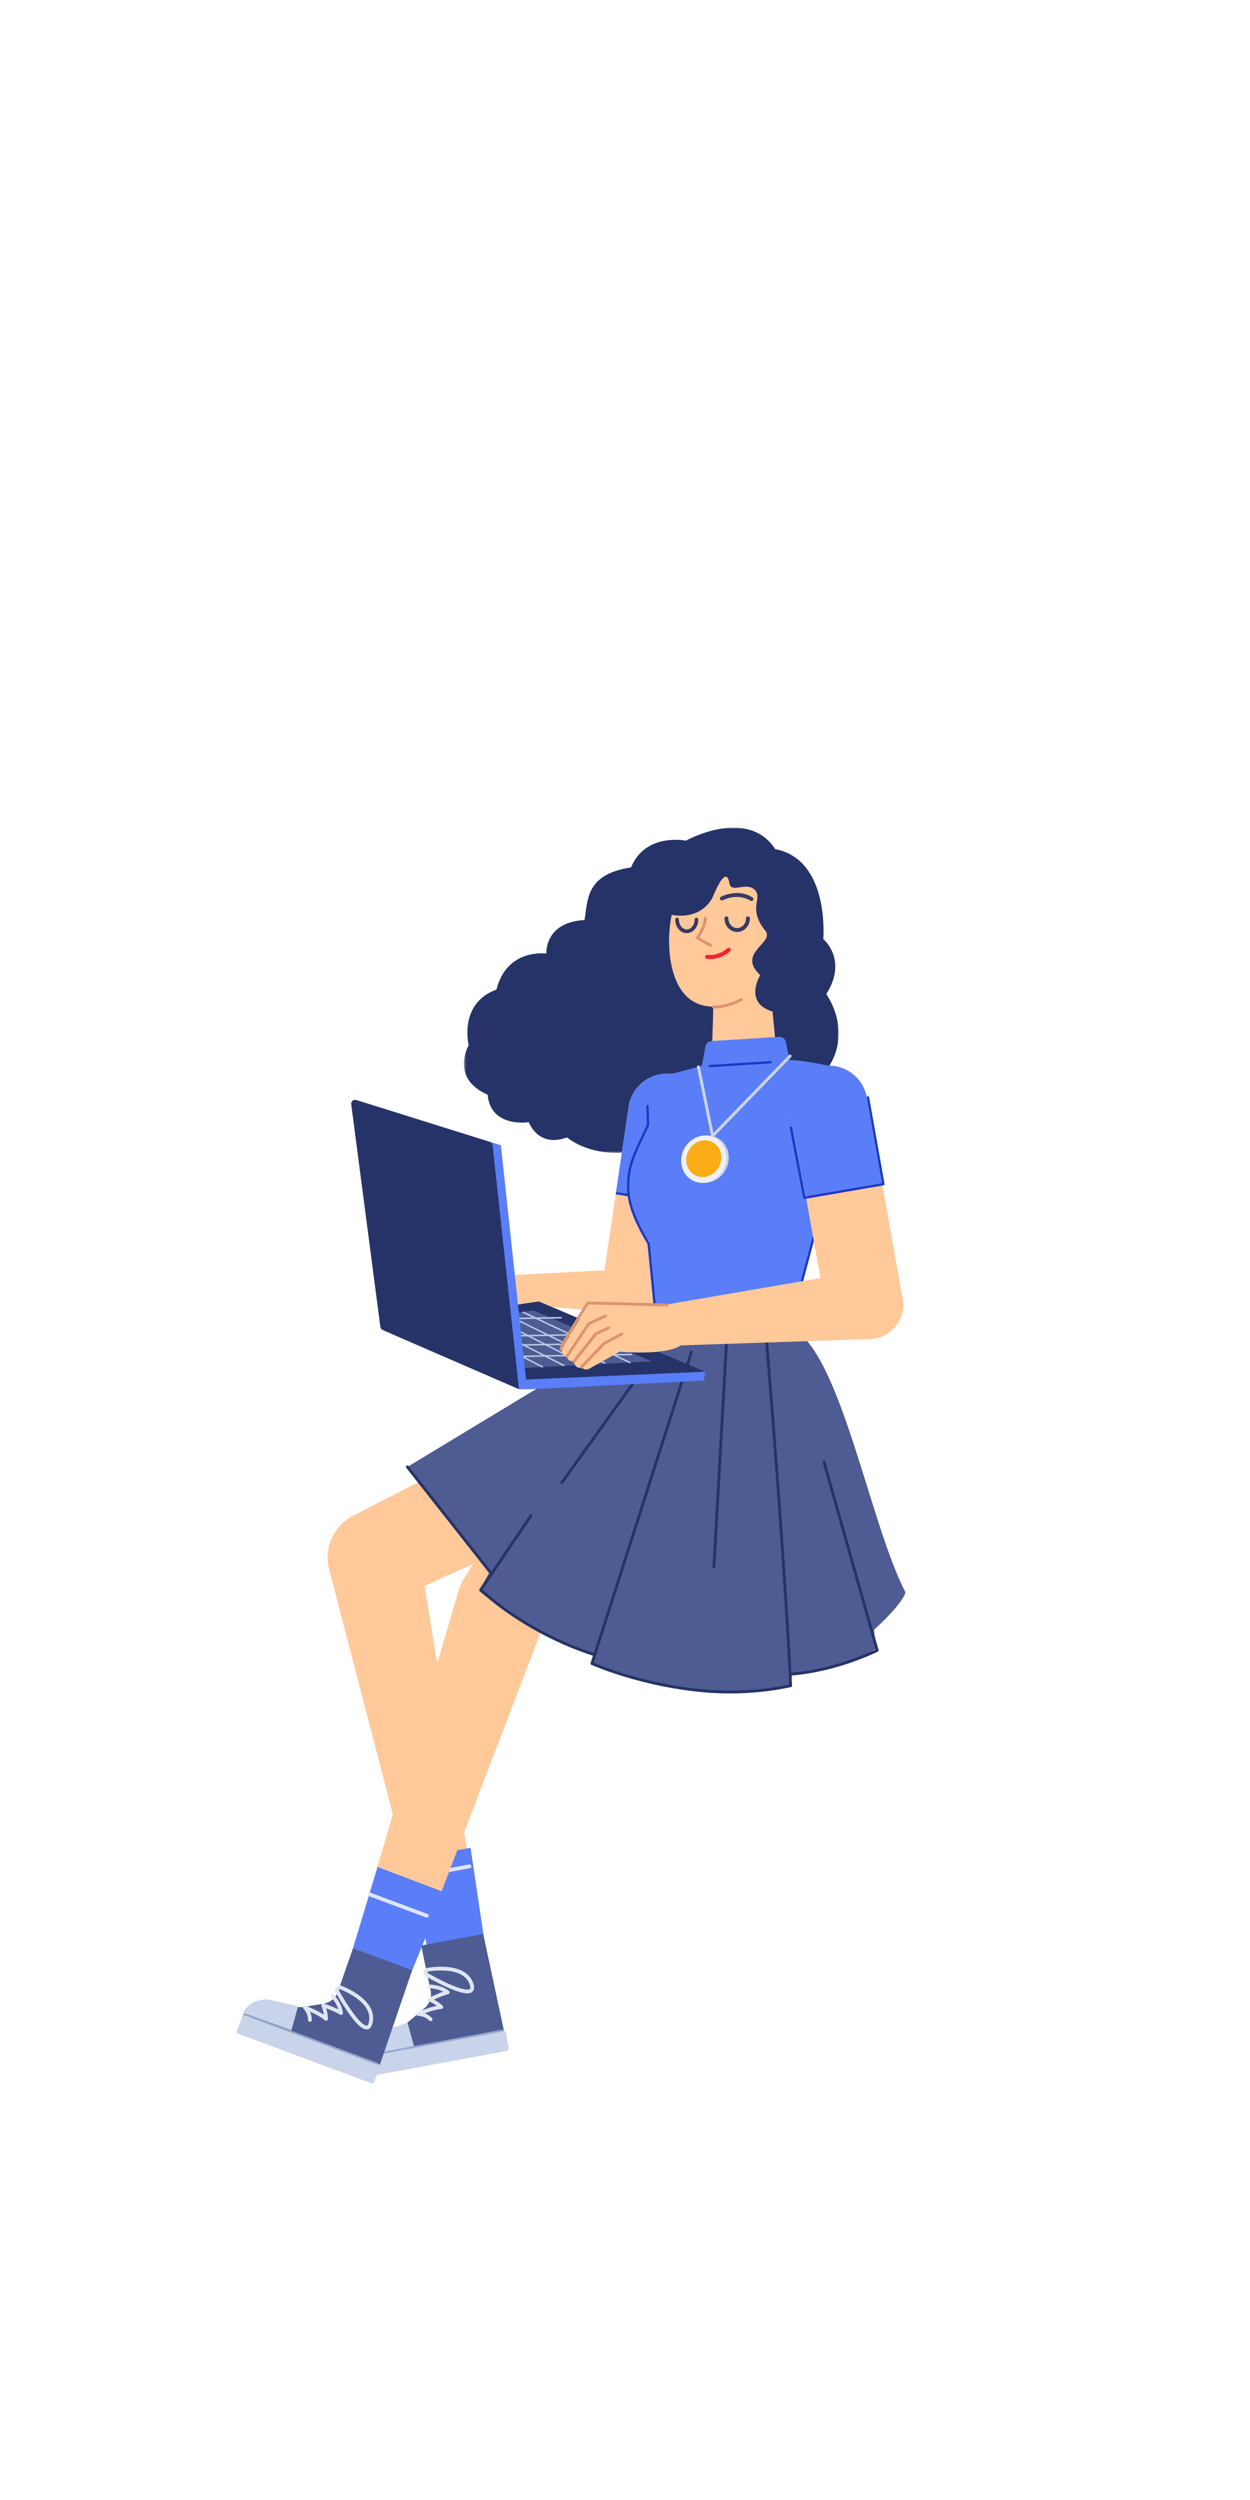 <?xml version="1.0" encoding="UTF-8"?>
<svg width="512px" height="1024px" viewBox="0 0 512 1024" version="1.1" xmlns="http://www.w3.org/2000/svg" xmlns:xlink="http://www.w3.org/1999/xlink">
    <!-- Generator: Sketch 61.2 (89653) - https://sketch.com -->
    <title>2.人物组件/7.设计师/坐姿/专注工作</title>
    <desc>Created with Sketch.</desc>
    <defs>
        <polygon id="path-1" points="1.493 0 154.997 0 154.997 133.255 1.493 133.255"></polygon>
        <polygon id="path-3" points="0.86 0.928 204.957 0.928 204.957 156.66 0.86 156.66"></polygon>
    </defs>
    <g id="2.人物组件/7.设计师/坐姿/专注工作" stroke="none" stroke-width="1" fill="none" fill-rule="evenodd">
        <g id="分组" transform="translate(188.5, 339)">
            <mask id="mask-2" fill="white">
                <use xlink:href="#path-1"></use>
            </mask>
            <g id="Clip-2"></g>
            <path d="M35.291,51.589 C35.291,51.589 19.132,49.246 14.861,66.327 C-0.799,72.022 3.473,89.104 3.473,89.104 C3.473,89.104 -4.393,102.523 11.231,109.398 C12.481,123.145 28.105,120.646 28.105,120.646 C28.105,120.646 31.855,131.271 43.729,126.895 C56.54,136.86 80.684,134.86 89.258,122.679 C106.256,135.367 135.835,119.878 132.124,108.295 C151.976,107.092 161.602,86.037 149.969,68.151 C158.905,54.003 148.718,45.652 148.718,45.652 C148.718,45.652 151.531,13.155 129.034,8.781 C117.472,-8.718 92.474,5.343 92.474,5.343 C92.474,5.343 75.913,1.906 69.976,16.279 C51.47,19.126 52.339,29.299 50.915,37.84 C34.354,38.778 35.291,51.589 35.291,51.589" id="Fill-1" fill="#253368" mask="url(#mask-2)"></path>
        </g>
        <path d="M275.141,374.722 C288.115,376.999 292.06,367.182 292.06,367.182 C292.06,367.182 297.413,353.353 298.786,361.842 C299.513,366.354 306.488,360.367 309.695,365.176 C311.854,368.413 306.458,372.585 313.471,381.216 C317.534,386.215 301.507,390.204 311.395,399.42 C311.395,399.42 304.364,410.668 316.439,414.337 L317.719,427.528 C318.464,435.204 312.424,441.847 304.712,441.835 C297.359,441.823 291.467,435.741 291.689,428.391 L292.177,412.309 C273.43,412.309 272.515,386.541 275.141,374.722" id="Fill-3" fill="#FFC999"></path>
        <path d="M297.883,388.439 C298.208,388.113 298.735,388.113 299.06,388.438 C299.386,388.763 299.386,389.29 299.061,389.616 C298.639,390.038 297.874,390.642 296.8,391.24 C294.681,392.418 292.251,393.031 289.575,392.772 C289.117,392.727 288.782,392.32 288.826,391.863 C288.871,391.405 289.278,391.07 289.735,391.114 C292.048,391.339 294.149,390.809 295.99,389.785 C296.534,389.482 297.011,389.159 297.418,388.838 L297.628,388.667 C297.751,388.564 297.836,388.486 297.883,388.439 Z" id="Stroke-5" fill="#F5222D" fill-rule="nonzero"></path>
        <path d="M288.283,376.262 L288.282,376.038 C288.308,375.754 288.536,375.523 288.83,375.502 C289.123,375.481 289.382,375.678 289.447,375.956 L289.463,376.076 L289.464,376.102 C289.485,376.671 289.382,377.541 289.054,378.673 C288.616,380.189 287.857,381.847 286.713,383.623 L286.506,383.935 L286.836,384.139 L287.636,384.626 C288.412,385.093 289.113,385.499 289.742,385.848 L290.05,386.018 C290.359,386.187 290.63,386.331 290.865,386.451 L291.344,386.69 C291.64,386.826 291.77,387.178 291.633,387.475 C291.496,387.772 291.145,387.901 290.848,387.764 L290.596,387.642 L290.135,387.406 C290.004,387.337 289.864,387.263 289.714,387.182 L289.483,387.057 C288.353,386.439 286.98,385.632 285.357,384.614 C285.071,384.435 284.993,384.052 285.186,383.774 C286.572,381.788 287.448,379.967 287.918,378.345 C288.185,377.419 288.281,376.716 288.283,376.262 Z" id="Stroke-7" fill="#DD936F" fill-rule="nonzero"></path>
        <path d="M306.356,375.345 C306.798,375.345 307.156,375.703 307.156,376.145 C307.156,379.222 304.838,381.743 301.946,381.743 C299.054,381.743 296.737,379.222 296.737,376.145 C296.737,375.703 297.095,375.345 297.537,375.345 C297.979,375.345 298.338,375.703 298.338,376.145 C298.338,378.367 299.969,380.142 301.946,380.142 C303.923,380.142 305.556,378.366 305.556,376.145 C305.556,375.703 305.914,375.345 306.356,375.345 Z" id="Stroke-9" fill="#373A65" fill-rule="nonzero"></path>
        <path d="M285.271,375.894 C285.69,375.894 286.03,376.235 286.03,376.654 C286.03,379.694 283.948,382.211 281.303,382.211 C278.657,382.211 276.576,379.695 276.576,376.654 C276.576,376.235 276.916,375.894 277.336,375.894 C277.755,375.894 278.095,376.235 278.095,376.654 C278.095,378.912 279.567,380.691 281.303,380.691 C283.039,380.691 284.511,378.912 284.511,376.654 C284.511,376.235 284.851,375.894 285.271,375.894 Z" id="Stroke-11" fill="#373A65" fill-rule="nonzero"></path>
        <path d="M297.233,366.542 C300.291,365.559 303.527,365.429 306.583,366.718 C307.146,366.955 307.694,367.239 308.225,367.572 C308.6,367.806 308.714,368.299 308.48,368.674 C308.246,369.049 307.752,369.163 307.377,368.929 C306.918,368.642 306.446,368.397 305.961,368.193 C303.31,367.075 300.449,367.19 297.722,368.066 C297.378,368.176 297.059,368.292 296.769,368.41 L296.488,368.527 C296.277,368.619 296.134,368.688 296.067,368.724 C295.676,368.93 295.192,368.781 294.985,368.39 C294.779,367.999 294.929,367.515 295.32,367.308 C295.696,367.11 296.353,366.824 297.233,366.542 Z" id="Stroke-13" fill="#373A65" fill-rule="nonzero"></path>
        <path d="M303.383,408.88 C303.67,408.724 304.029,408.83 304.185,409.117 C304.342,409.404 304.236,409.764 303.949,409.92 C300.143,411.991 296.185,413.035 292.203,413.089 C291.876,413.094 291.608,412.832 291.603,412.506 C291.599,412.179 291.86,411.91 292.187,411.906 C295.976,411.854 299.746,410.86 303.383,408.88 Z" id="Stroke-15" fill="#DD936F" fill-rule="nonzero"></path>
        <path d="M258.389,555.652 L258.389,555.652 C249.733,554.372 243.751,546.319 245.03,537.662 L257.488,453.307 C258.766,444.65 266.819,438.668 275.477,439.946 C284.132,441.226 290.113,449.279 288.836,457.936 L276.377,542.293 C275.099,550.949 267.046,556.93 258.389,555.652" id="Fill-17" fill="#FFC999"></path>
        <path d="M283.554,493.695 L288.835,457.935 C290.109,449.315 284.097,441.219 275.476,439.946 C266.856,438.674 258.762,444.686 257.488,453.306 L252.256,488.726 L283.554,493.695 Z" id="Fill-19" fill="#597EF7"></path>
        <path d="M275.998,439.541 C284.776,440.838 290.926,448.995 289.804,457.759 L289.761,458.072 L284.478,493.832 C284.444,494.066 284.246,494.234 284.018,494.24 L283.931,494.234 L252.635,489.264 C252.375,489.223 252.198,488.979 252.239,488.718 C252.276,488.487 252.473,488.321 252.699,488.316 L252.785,488.322 L283.604,493.215 L288.817,457.933 C290.036,449.677 284.364,441.916 276.171,440.534 L275.859,440.485 C275.598,440.447 275.418,440.204 275.457,439.943 C275.491,439.712 275.686,439.544 275.912,439.536 L275.998,439.541 Z" id="Stroke-21" fill="#1D39C4" fill-rule="nonzero"></path>
        <path d="M203.152,527.857 L203.152,527.857 C203.027,530.95 205.357,533.593 208.439,533.857 L267.956,538.981 C273.44,539.27 278.107,535.022 278.327,529.534 C278.552,523.997 274.169,519.364 268.628,519.278 L208.643,522.31 C205.654,522.461 203.273,524.866 203.152,527.857" id="Fill-23" fill="#FFC999"></path>
        <path d="M197.321,520.021 C197.321,520.021 208.012,519.175 210.748,524.873 C213.227,530.035 208.378,533.129 208.378,533.129 C208.378,533.129 204.042,536.968 197.956,539.065 C193.946,540.445 186.054,542.297 185.044,540.289 C183.727,537.67 192.782,536.093 192.445,533.989 C192.1,531.827 190.204,532.015 185.755,531.022 C182.976,530.401 179.99,530.884 177.733,529.909 C173.323,528.002 181.181,519.955 197.321,520.021" id="Fill-25" fill="#FFC999"></path>
        <path d="M178.321,527.057 C182.315,526.081 185.927,526.246 188.99,527.115 C189.544,527.272 190.034,527.441 190.454,527.611 L190.726,527.725 C190.844,527.777 190.933,527.819 190.992,527.85 C191.283,527.999 191.398,528.355 191.249,528.646 C191.1,528.937 190.743,529.052 190.452,528.903 L190.243,528.806 C190.178,528.778 190.101,528.745 190.011,528.709 C189.629,528.554 189.18,528.399 188.667,528.254 C185.791,527.438 182.385,527.282 178.602,528.207 C178.284,528.285 177.964,528.09 177.887,527.773 C177.809,527.455 178.003,527.135 178.321,527.057 Z" id="Stroke-27" fill="#DD936F" fill-rule="nonzero"></path>
        <path d="M183.027,523.771 C185.976,523.288 189.179,523.306 192.275,524.166 C192.589,524.254 192.774,524.58 192.686,524.895 C192.599,525.21 192.272,525.394 191.958,525.307 C189.05,524.498 186.012,524.481 183.219,524.939 C182.925,524.987 182.654,525.037 182.409,525.089 L182.173,525.14 C181.994,525.18 181.872,525.211 181.813,525.227 C181.498,525.314 181.172,525.13 181.085,524.815 C180.998,524.5 181.182,524.174 181.497,524.087 L181.801,524.011 L181.913,523.985 C182.239,523.912 182.612,523.839 183.027,523.771 Z" id="Stroke-29" fill="#DD936F" fill-rule="nonzero"></path>
        <path d="M186.028,521.129 C189.233,520.768 191.858,520.876 193.906,521.277 L194.347,521.37 C194.822,521.478 195.159,521.581 195.359,521.66 C195.663,521.78 195.812,522.124 195.692,522.428 C195.573,522.732 195.229,522.881 194.925,522.761 L194.764,522.705 C194.538,522.631 194.176,522.536 193.678,522.438 C191.749,522.06 189.246,521.958 186.16,522.305 C185.835,522.342 185.542,522.108 185.506,521.783 C185.469,521.459 185.703,521.166 186.028,521.129 Z" id="Stroke-31" fill="#DD936F" fill-rule="nonzero"></path>
        <path d="M172.226,786.676 L134.957,643.339 C132.272,633.013 138.715,622.527 149.14,620.254 C159.563,617.982 169.786,624.835 171.641,635.343 L195.285,782.173 C196.488,788.99 194.222,794.557 187.456,796.032 C180.691,797.506 173.969,793.377 172.226,786.676 Z" id="Fill-33" fill="#FFC999"></path>
        <path d="M295.177,569.163 L295.177,569.163 C289.695,557.85 275.973,553.27 264.795,559.023 L144.61,620.853 C135.354,625.617 131.589,636.895 136.131,646.263 C140.671,655.63 151.858,659.662 161.331,655.345 L284.319,599.296 C295.758,594.084 300.661,580.474 295.177,569.163" id="Fill-35" fill="#FFC999"></path>
        <polygon id="Fill-37" fill="#597EF7" points="175.114 797.884 198.207 793.6 192.73 756.834 166.218 761.751"></polygon>
        <path d="M192.19,763.686 C192.608,763.609 193.011,763.885 193.088,764.304 C193.16,764.688 192.933,765.058 192.572,765.176 L192.471,765.202 L167.995,769.743 C167.577,769.821 167.174,769.544 167.097,769.126 C167.025,768.742 167.252,768.372 167.613,768.253 L167.714,768.227 L192.19,763.686 Z" id="Stroke-39" fill="#DFE5F1" fill-rule="nonzero"></path>
        <path d="M172.545,796.872 L197.934,792.162 L207.845,838.431 L150.639,849.042 L149.174,841.929 C148.644,839.311 150.066,836.691 152.549,835.71 L166.907,828.427 L173.885,822.538 C175.988,820.764 176.945,817.987 176.372,815.296 C175.139,809.514 173.064,799.704 172.545,796.872" id="Fill-41" fill="#4E5C93"></path>
        <path d="M207.574,840.049 L150.541,850.628 C150,850.729 149.481,850.372 149.38,849.83 L148.194,843.434 C148.095,842.894 148.45,842.375 148.992,842.275 L206.024,831.695 C206.565,831.595 207.085,831.952 207.184,832.492 L208.37,838.888 C208.471,839.429 208.114,839.948 207.574,840.049" id="Fill-43" fill="#C9D4EA"></path>
        <path d="M148.992,842.275 L148.992,842.275 C148.243,838.243 150.531,834.265 154.392,832.883 L166.902,828.406 L169.621,838.301 L148.992,842.275 Z" id="Fill-45" fill="#C9D4EA"></path>
        <path d="M205.951,831.307 C206.166,831.267 206.372,831.409 206.411,831.623 C206.446,831.811 206.342,831.992 206.172,832.061 L206.095,832.083 L149.064,842.662 C148.85,842.702 148.644,842.561 148.604,842.347 C148.569,842.159 148.673,841.978 148.843,841.909 L148.92,841.887 L205.951,831.307 Z" id="Stroke-47" fill="#96A7CA" fill-rule="nonzero"></path>
        <path d="M176.33,812.885 L176.562,812.896 C176.628,812.9 176.704,812.906 176.79,812.913 C177.139,812.941 177.527,812.987 177.944,813.054 C179.135,813.245 180.329,813.566 181.45,814.05 C182.349,814.439 183.165,814.918 183.876,815.499 C184.384,815.914 184.174,816.734 183.529,816.854 C182.9,816.971 181.984,817.267 180.866,817.702 L180.556,817.824 C180.235,817.952 179.903,818.089 179.562,818.234 C179.054,818.449 178.542,818.674 178.037,818.903 L177.773,819.024 L177.84,819.06 C178.86,819.628 179.882,820.328 180.856,821.17 L181.27,821.539 C181.767,821.997 181.478,822.827 180.804,822.875 C180.03,822.932 179.144,823.087 178.169,823.328 C177.219,823.564 176.208,823.875 175.166,824.245 C174.947,824.322 174.731,824.401 174.517,824.48 L173.988,824.681 L174.148,824.74 C174.491,824.873 174.83,825.032 175.162,825.217 L175.491,825.412 C176.009,825.736 176.491,826.122 176.932,826.575 C177.228,826.88 177.221,827.368 176.916,827.665 C176.611,827.962 176.123,827.955 175.826,827.649 C175.474,827.287 175.088,826.979 174.674,826.72 C173.541,826.012 172.386,825.748 171.541,825.727 L171.365,825.726 L171.26,825.723 C170.506,825.654 170.289,824.596 171.015,824.257 L171.299,824.128 C171.524,824.027 171.78,823.916 172.064,823.796 C172.875,823.453 173.748,823.111 174.651,822.791 C175.738,822.406 176.795,822.08 177.798,821.832 C178.099,821.757 178.394,821.69 178.681,821.63 L178.909,821.585 L178.682,821.417 C178.288,821.135 177.889,820.875 177.49,820.638 L177.09,820.408 C176.812,820.253 176.549,820.118 176.306,820.002 L176.07,819.892 C175.892,819.811 175.769,819.761 175.71,819.739 C175.076,819.503 175.032,818.623 175.64,818.324 L176.376,817.972 L176.634,817.851 C177.392,817.498 178.18,817.144 178.96,816.814 L179.65,816.527 C179.763,816.481 179.874,816.436 179.985,816.392 L180.638,816.138 C180.743,816.098 180.847,816.059 180.949,816.022 L181.551,815.808 L181.482,815.771 L181.166,815.614 L180.839,815.466 C179.846,815.037 178.774,814.749 177.7,814.577 C177.417,814.531 177.151,814.497 176.904,814.472 L176.397,814.431 C176.352,814.428 176.317,814.427 176.292,814.426 C175.867,814.416 175.53,814.063 175.54,813.637 C175.551,813.211 175.904,812.874 176.33,812.885 Z" id="Stroke-49" fill="#DFE5F1" fill-rule="nonzero"></path>
        <path d="M177.789,805.685 C176.718,805.778 175.817,805.902 175.157,806.02 L174.898,806.068 C174.812,806.084 174.729,806.116 174.653,806.16 C173.754,806.69 173.322,807.382 173.483,808.159 C173.598,808.716 173.981,809.157 174.532,809.547 C174.867,809.785 175.195,809.956 175.429,810.056 L175.518,810.112 L176.331,810.568 C176.59,810.711 176.866,810.862 177.158,811.02 C178.549,811.771 180.013,812.522 181.484,813.224 C182.448,813.684 183.384,814.108 184.283,814.487 C187.294,815.761 189.711,816.479 191.393,816.479 C193.805,816.478 194.794,814.922 193.827,812.264 C192.363,808.232 188.577,806.205 183.366,805.687 C181.545,805.506 179.656,805.524 177.789,805.685 Z M183.214,807.222 C187.775,807.675 190.986,809.342 192.278,812.529 L192.378,812.791 C192.991,814.476 192.698,814.936 191.392,814.937 C189.978,814.937 187.714,814.264 184.883,813.067 C184.008,812.697 183.092,812.283 182.148,811.832 C180.702,811.142 179.26,810.403 177.891,809.663 L177.077,809.219 L176.119,808.68 C175.893,808.578 175.654,808.453 175.423,808.289 C175.162,808.104 175.01,807.929 174.993,807.847 L174.993,807.836 C175,807.804 175.053,807.736 175.24,807.611 L175.325,807.556 L175.646,807.5 C176.239,807.402 177.014,807.3 177.923,807.222 C179.7,807.068 181.496,807.051 183.214,807.222 Z" id="Stroke-51" fill="#DFE5F1" fill-rule="nonzero"></path>
        <path d="M332.53,583.256 L332.53,583.256 C326.39,572.286 313.285,568.038 303.506,573.852 L198.386,636.356 C190.291,641.169 187.885,652.265 192.968,661.349 C198.053,670.433 208.766,674.187 217.105,669.804 L325.363,612.911 C335.432,607.619 338.668,594.227 332.53,583.256" id="Fill-53" fill="#FFC999"></path>
        <path d="M154.388,809.257 L154.388,809.257 C147.829,807.042 144.187,800.041 146.14,793.399 L187.911,651.309 C190.919,641.073 201.838,635.394 211.945,638.806 C222.054,642.22 227.294,653.355 223.483,663.319 L170.561,801.645 C168.088,808.113 160.95,811.473 154.388,809.257" id="Fill-55" fill="#FFC999"></path>
        <polygon id="Fill-57" fill="#597EF7" points="142.851 803.703 166.546 812.7 181.851 775.031 154.65 764.7"></polygon>
        <path d="M150.769,775.71 C150.905,775.344 151.289,775.144 151.66,775.227 L151.76,775.257 L175.087,783.954 C175.486,784.103 175.689,784.547 175.54,784.946 C175.404,785.312 175.019,785.513 174.649,785.429 L174.548,785.399 L151.222,776.702 C150.823,776.553 150.62,776.109 150.769,775.71 Z" id="Stroke-59" fill="#DFE5F1" fill-rule="nonzero"></path>
        <path d="M144.623,798 L168.817,807.021 L153.518,851.796 L99,831.47 L101.404,824.617 C102.296,822.101 104.862,820.586 107.496,821.02 L123.555,822.16 L132.569,820.699 C135.284,820.259 137.532,818.37 138.426,815.768 C140.345,810.176 143.61,800.694 144.623,798" id="Fill-61" fill="#4E5C93"></path>
        <path d="M97.648,833.024 C97.133,832.832 96.871,832.257 97.063,831.743 L99.335,825.648 C99.527,825.132 100.1,824.871 100.615,825.063 L154.967,845.327 C155.482,845.519 155.744,846.092 155.552,846.606 L153.28,852.702 C153.088,853.218 152.515,853.479 151.999,853.287 L97.648,833.024 Z" id="Fill-63" fill="#C9D4EA"></path>
        <path d="M99.615,824.437 C101.048,820.596 106.556,818.361 110.577,819.162 L122.111,821.757 L119.351,831.642 L99.615,824.437 Z" id="Fill-65" fill="#C9D4EA"></path>
        <path d="M99.63,824.862 C99.697,824.684 99.879,824.582 100.061,824.61 L100.138,824.63 L154.487,844.894 C154.691,844.97 154.795,845.197 154.719,845.401 C154.653,845.58 154.47,845.682 154.289,845.653 L154.212,845.633 L99.862,825.37 C99.658,825.294 99.554,825.066 99.63,824.862 Z" id="Stroke-67" fill="#96A7CA" fill-rule="nonzero"></path>
        <path d="M134.423,816.588 C134.65,816.228 135.127,816.121 135.486,816.349 L135.674,816.473 C135.854,816.596 136.091,816.768 136.37,816.987 C137.015,817.494 137.66,818.08 138.264,818.738 C139.315,819.885 140.131,821.132 140.613,822.472 C140.835,823.089 140.233,823.685 139.618,823.455 C138.918,823.195 137.761,822.943 136.294,822.714 C135.586,822.603 134.838,822.503 134.079,822.414 L133.566,822.355 L133.634,822.469 C133.786,822.736 133.937,823.016 134.085,823.31 L134.303,823.76 C134.682,824.568 135.01,825.42 135.272,826.312 C135.463,826.96 134.788,827.522 134.185,827.218 C133.281,826.761 132.132,826.352 130.797,825.994 C129.942,825.764 129.044,825.563 128.13,825.39 L127.407,825.259 L127.499,825.371 C128.113,826.156 128.587,827.05 128.872,828.057 L128.96,828.397 C129.058,828.812 128.801,829.227 128.387,829.324 C127.972,829.422 127.557,829.165 127.46,828.751 C127.221,827.741 126.751,826.863 126.113,826.111 C125.778,825.716 125.42,825.382 125.063,825.109 L124.873,824.969 C124.76,824.889 124.674,824.835 124.624,824.807 C123.893,824.398 124.246,823.281 125.079,823.367 L125.613,823.43 L126.273,823.519 C126.504,823.552 126.745,823.589 126.995,823.628 C128.425,823.855 129.856,824.145 131.197,824.505 C131.832,824.675 132.43,824.857 132.988,825.052 L133.222,825.136 L133.109,824.863 L132.907,824.414 C132.578,823.714 132.227,823.088 131.877,822.547 L131.641,822.194 C131.55,822.063 131.478,821.967 131.431,821.908 C131.009,821.379 131.424,820.601 132.098,820.658 L132.961,820.74 C133.128,820.757 133.303,820.775 133.485,820.795 C134.522,820.907 135.56,821.039 136.532,821.19 C137.133,821.284 137.686,821.382 138.186,821.484 L138.46,821.541 L138.339,821.342 C138.065,820.913 137.749,820.493 137.398,820.085 L137.127,819.78 C136.584,819.188 136,818.658 135.417,818.2 L135.14,817.988 C134.928,817.829 134.764,817.716 134.662,817.651 C134.302,817.424 134.195,816.947 134.423,816.588 Z" id="Stroke-69" fill="#DFE5F1" fill-rule="nonzero" transform="translate(132.444, 822.787) rotate(14) translate(-132.444, -822.787) "></path>
        <path d="M139.353,813.229 C137.734,813.216 137.001,814.155 137.291,815.429 C137.359,815.73 137.478,816.033 137.634,816.336 C137.774,816.609 137.914,816.829 138.015,816.969 L138.148,817.214 L138.66,818.104 C138.843,818.417 139.039,818.749 139.247,819.095 C140.235,820.744 141.282,822.393 142.345,823.935 C143.186,825.157 144.004,826.261 144.786,827.22 C146.445,829.256 147.887,830.577 149.136,831.051 C150.903,831.721 152.195,830.712 152.658,828.328 C153.482,824.085 151.24,820.378 146.981,817.241 C145.5,816.15 143.864,815.198 142.179,814.383 C141.332,813.973 140.596,813.656 140.028,813.434 L139.609,813.275 C139.527,813.245 139.44,813.23 139.353,813.229 Z M139.035,814.772 L139.206,814.77 L139.679,814.955 C140.179,815.157 140.801,815.43 141.508,815.771 C143.113,816.547 144.67,817.454 146.066,818.482 C149.898,821.305 151.83,824.5 151.144,828.034 C150.846,829.572 150.434,829.894 149.683,829.609 C148.764,829.261 147.478,828.082 145.981,826.246 C145.227,825.322 144.434,824.25 143.614,823.06 C142.573,821.548 141.542,819.925 140.569,818.302 L139.992,817.326 L139.348,816.204 C139.335,816.181 139.324,816.161 139.314,816.143 C139.206,815.984 139.106,815.827 139.006,815.632 C138.904,815.435 138.83,815.247 138.794,815.088 L138.77,814.97 C138.745,814.819 138.785,814.78 139.035,814.772 Z" id="Stroke-71" fill="#DFE5F1" fill-rule="nonzero"></path>
        <path d="M265.331,459.571 C262.613,466.636 257.521,478.824 257.287,486.678 C256.907,499.411 265.744,508.312 265.744,508.312 C265.744,508.312 265.592,504.583 268.462,537.331 C306.634,541.575 330.26,533.014 330.26,533.014 L328.976,524.367 L333.811,503.428 C333.811,503.428 337.054,495.54 343.631,477.982 C348.205,465.777 346.907,451.084 345.691,443.262 C345.17,439.911 342.641,437.224 339.325,436.513 C327.737,434.031 323.422,434.202 323.422,434.202 L321.874,426.759 C321.611,425.484 320.447,424.599 319.15,424.68 L291.397,426.43 C290.204,426.505 289.214,427.378 288.991,428.553 L287.458,436.612 L270.494,441.063 C267.832,441.76 265.937,444.118 265.829,446.869 L265.331,459.571 Z" id="Fill-73" fill="#597EF7"></path>
        <path d="M315.642,434.608 C315.905,434.591 316.132,434.791 316.148,435.054 C316.163,435.288 316.007,435.493 315.787,435.547 L315.702,435.56 L290.714,437.137 C290.451,437.153 290.224,436.953 290.208,436.691 C290.193,436.457 290.349,436.252 290.568,436.198 L290.654,436.184 L315.642,434.608 Z" id="Stroke-75" fill="#1D39C4" fill-rule="nonzero"></path>
        <path d="M323.181,432.135 C323.416,431.893 323.804,431.887 324.046,432.122 C324.262,432.331 324.291,432.661 324.129,432.902 L324.06,432.988 L292.312,465.712 C291.993,466.041 291.451,465.911 291.299,465.5 L291.273,465.408 L285.474,437.106 C285.406,436.775 285.62,436.452 285.951,436.384 C286.249,436.323 286.541,436.49 286.646,436.765 L286.673,436.861 L292.24,464.028 L323.181,432.135 Z" id="Stroke-77" fill="#C9D4EA" fill-rule="nonzero"></path>
        <path d="M281.155,470.632 C278.68,475.48 280.298,481.263 284.77,483.549 C289.243,485.833 294.875,483.754 297.353,478.906 C299.83,474.058 298.211,468.276 293.738,465.991 C289.265,463.705 283.631,465.784 281.155,470.632" id="Fill-79" fill="#C9D4EA"></path>
        <path d="M280.158,470.672 C277.682,475.52 279.3,481.303 283.772,483.587 C288.246,485.872 293.879,483.794 296.355,478.946 C298.832,474.097 297.213,468.314 292.742,466.03 C288.267,463.745 282.633,465.824 280.158,470.672" id="Fill-81" fill="#F0F0F5"></path>
        <path d="M281.969,471.375 C280.046,475.14 281.303,479.63 284.776,481.404 C288.25,483.177 292.624,481.563 294.545,477.8 C296.468,474.035 295.211,469.545 291.74,467.772 C288.266,465.998 283.892,467.612 281.969,471.375" id="Fill-83" fill="#FAAD14"></path>
        <path d="M345.648,442.786 C345.91,442.762 346.142,442.956 346.166,443.218 L346.322,445.055 L346.439,446.533 C346.517,447.543 346.593,448.601 346.666,449.69 C346.806,451.79 346.923,453.846 347.009,455.806 L347.049,456.777 C347.223,461.244 347.211,464.829 346.965,467.224 C346.71,469.723 345.457,473.852 343.444,479.196 L343.247,479.717 C342.855,480.748 342.439,481.812 342.004,482.903 C341.131,485.087 340.209,487.301 339.277,489.472 L338.178,492.001 L337.127,494.356 L337.046,494.524 L329.03,524.572 L330.464,533.398 C330.498,533.607 330.391,533.809 330.208,533.9 L330.125,533.933 L329.488,534.106 L329.328,534.148 C328.677,534.319 327.911,534.508 327.036,534.712 C324.539,535.294 321.664,535.876 318.451,536.418 C302.989,539.031 285.898,539.822 268.313,537.693 C268.085,537.666 267.909,537.479 267.895,537.25 L267.771,535.772 C267.624,534.136 267.356,531.335 266.991,527.603 L265.745,515.011 L265.195,509.514 L264.895,509.027 L264.537,508.432 C264.351,508.118 264.154,507.782 263.949,507.423 C262.972,505.717 261.994,503.872 261.082,501.953 C259.849,499.361 258.833,496.837 258.105,494.455 C257.442,492.284 257.036,490.279 256.922,488.474 C256.633,483.898 257.001,480.288 258.09,476.577 C258.668,474.603 259.451,472.576 260.602,470.001 L261.072,468.968 C261.32,468.432 261.666,467.692 262.052,466.874 L264.934,460.793 L264.741,453.088 C264.735,452.854 264.899,452.655 265.12,452.609 L265.206,452.599 C265.44,452.593 265.639,452.757 265.685,452.978 L265.694,453.064 L265.891,460.883 L265.846,461.098 L262.103,469.012 C261.938,469.366 261.802,469.661 261.706,469.872 C260.442,472.663 259.608,474.789 259.005,476.845 C257.949,480.447 257.592,483.946 257.874,488.414 C257.983,490.138 258.375,492.071 259.018,494.177 C259.73,496.509 260.73,498.991 261.943,501.543 C262.845,503.439 263.811,505.263 264.777,506.949 L265.17,507.627 C265.297,507.844 265.42,508.05 265.537,508.246 L266.061,509.098 L266.133,509.307 L268.311,531.327 C268.509,533.382 268.657,534.958 268.748,535.985 L268.817,536.792 L269.619,536.886 C286.289,538.781 302.493,538.053 317.241,535.652 L318.292,535.478 C321.219,534.983 323.862,534.456 326.192,533.927 L326.82,533.783 C327.542,533.615 328.188,533.456 328.756,533.311 L329.453,533.128 L328.072,524.623 L328.082,524.423 L336.151,494.203 L336.929,492.467 C337.111,492.057 337.302,491.623 337.501,491.169 L337.702,490.709 C338.867,488.038 340.031,485.269 341.118,482.549 C341.552,481.463 341.965,480.404 342.355,479.378 L342.908,477.904 C344.683,473.099 345.787,469.372 346.016,467.127 L346.071,466.517 C346.248,464.297 346.253,461.171 346.116,457.363 L346.096,456.814 C346.009,454.577 345.877,452.196 345.714,449.754 L345.603,448.15 C345.565,447.625 345.527,447.109 345.488,446.606 L345.216,443.305 C345.192,443.042 345.385,442.81 345.648,442.786 Z" id="Stroke-85" fill="#1D39C4" fill-rule="nonzero"></path>
        <g id="分组" transform="translate(166, 537)">
            <mask id="mask-4" fill="white">
                <use xlink:href="#path-3"></use>
            </mask>
            <g id="Clip-88"></g>
            <path d="M153.747,5.997 C176.553,5.997 189.222,85.396 204.957,115.332 C202.722,121.113 191.993,130.546 191.993,130.546 C191.993,130.546 192.479,135.403 192.788,138.324 C180.584,146.253 158.417,148.809 158.417,148.809 L157.911,152.88 C121.58,164.892 77.043,144.439 77.043,144.439 C77.043,144.439 76.28,143.46 77.259,140.334 C61.596,138.385 30.258,114.706 30.258,114.706 L34.61,106.711 L0.86,63.856 C0.86,63.856 66.551,24.132 85.328,12.754 C102.224,2.515 99.266,0.928 99.266,0.928 C99.266,0.928 130.302,5.997 153.747,5.997" id="Fill-87" fill="#4E5C93" mask="url(#mask-4)"></path>
        </g>
        <path d="M217.056,620.379 C217.237,620.111 217.601,620.041 217.869,620.222 C218.106,620.383 218.188,620.688 218.076,620.942 L218.025,621.035 L197.675,651.114 L197.891,651.315 L198.564,651.926 L198.818,652.152 C200.06,653.252 201.53,654.478 203.219,655.8 C208.047,659.58 213.658,663.36 219.99,666.889 C227.226,670.922 234.949,674.364 243.114,677.032 C243.422,677.133 243.589,677.463 243.489,677.77 C243.388,678.077 243.058,678.245 242.751,678.144 C234.512,675.452 226.72,671.979 219.421,667.911 C213.033,664.351 207.372,660.537 202.497,656.721 C200.961,655.518 199.602,654.392 198.427,653.366 L198.042,653.028 C197.777,652.793 197.533,652.574 197.311,652.372 L196.615,651.723 C196.568,651.678 196.53,651.641 196.503,651.615 C196.327,651.442 196.28,651.18 196.378,650.961 L196.428,650.869 L217.056,620.379 Z" id="Stroke-89" fill="#253368" fill-rule="nonzero"></path>
        <path d="M337.326,598.182 C337.606,598.103 337.896,598.242 338.015,598.497 L338.048,598.586 L359.86,675.818 C359.936,676.087 359.81,676.373 359.561,676.499 L359.321,676.618 C359.154,676.7 358.931,676.806 358.655,676.936 L357.998,677.241 C357.426,677.502 356.795,677.782 356.107,678.077 C353.359,679.255 350.274,680.432 346.923,681.531 C339.614,683.928 332.09,685.612 324.632,686.265 C324.31,686.293 324.026,686.055 323.998,685.733 C323.97,685.411 324.208,685.128 324.53,685.099 C331.89,684.455 339.329,682.79 346.558,680.42 C349.876,679.332 352.928,678.166 355.646,677.001 L356.433,676.66 C356.813,676.493 357.173,676.332 357.511,676.177 L358.455,675.736 L358.6,675.666 L336.922,598.904 C336.843,598.624 336.982,598.334 337.237,598.215 L337.326,598.182 Z" id="Stroke-91" fill="#253368" fill-rule="nonzero"></path>
        <path d="M312.65,533.242 C312.94,533.217 313.198,533.408 313.267,533.681 L313.286,533.815 L314.528,548.716 C314.728,551.152 314.935,553.697 315.15,556.341 L315.796,564.355 C316.763,576.439 317.724,588.783 318.647,601.082 L319.257,609.271 C319.708,615.384 320.14,621.372 320.552,627.213 L321.171,636.095 C322.621,657.229 323.731,675.594 324.423,690.434 C324.437,690.719 324.242,690.972 323.964,691.033 C302.814,695.663 280.489,693.746 259.081,687.74 C254.535,686.465 250.403,685.098 246.763,683.731 L245.835,683.378 C245.086,683.09 244.397,682.816 243.771,682.559 L242.931,682.209 L242.221,681.901 C241.981,681.792 241.847,681.539 241.883,681.285 L241.905,681.19 L282.65,553.597 C282.748,553.289 283.077,553.12 283.385,553.218 C283.662,553.306 283.827,553.582 283.786,553.86 L283.764,553.953 L243.18,681.043 L243.852,681.327 L244.594,681.631 C245.237,681.892 245.943,682.169 246.708,682.459 L247.174,682.636 C250.784,683.991 254.885,685.347 259.397,686.613 C280.314,692.482 302.107,694.414 322.761,690.094 L323.231,689.992 L322.977,684.785 C322.298,671.383 321.323,655.479 320.097,637.544 L319.733,632.264 L319.208,624.784 C318.85,619.743 318.477,614.596 318.09,609.357 L317.481,601.169 C316.558,588.873 315.597,576.531 314.629,564.448 L313.276,547.774 L312.117,533.875 C312.09,533.553 312.328,533.27 312.65,533.242 Z" id="Stroke-93" fill="#253368" fill-rule="nonzero"></path>
        <path d="M298.468,533.903 C298.758,533.92 298.987,534.146 299.017,534.426 L299.019,534.521 L293.001,641.922 C292.983,642.245 292.707,642.492 292.385,642.475 C292.094,642.458 291.865,642.232 291.836,641.952 L291.833,641.857 L297.851,534.456 C297.869,534.133 298.145,533.886 298.468,533.903 Z" id="Stroke-95" fill="#253368" fill-rule="nonzero"></path>
        <path d="M274.09,545.006 C274.279,544.744 274.644,544.684 274.907,544.872 C275.14,545.039 275.213,545.347 275.095,545.597 L275.041,545.688 L230.594,607.622 C230.406,607.884 230.041,607.944 229.778,607.756 C229.545,607.589 229.471,607.281 229.59,607.031 L229.644,606.94 L274.09,545.006 Z" id="Stroke-97" fill="#253368" fill-rule="nonzero"></path>
        <polygon id="Fill-99" fill="#253368" points="216.562 565.549 288.79 561.836 220.653 533.066 160.534 542.02"></polygon>
        <polygon id="Fill-101" fill="#4E5C93" points="214.41 560.313 266.868 557.616 218.607 536.754 173.718 543.225"></polygon>
        <polygon id="Fill-103" fill="#597EF7" points="288.359 565.498 288.803 561.862 215.15 565.069 215.964 569.087"></polygon>
        <path d="M208.414,538.954 C208.478,538.824 208.621,538.759 208.757,538.79 L208.823,538.814 L247.847,558.004 C247.999,558.078 248.061,558.261 247.987,558.413 C247.923,558.543 247.779,558.608 247.644,558.576 L247.577,558.553 L208.553,539.363 C208.402,539.289 208.339,539.105 208.414,538.954 Z" id="Stroke-105" fill="#BAC9E5" fill-rule="nonzero"></path>
        <path d="M214.029,537.367 C214.09,537.235 214.233,537.169 214.369,537.198 L214.436,537.22 L258.159,557.82 C258.312,557.892 258.378,558.074 258.306,558.227 C258.244,558.358 258.101,558.425 257.966,558.396 L257.899,558.373 L214.175,537.774 C214.022,537.702 213.957,537.519 214.029,537.367 Z" id="Stroke-107" fill="#BAC9E5" fill-rule="nonzero"></path>
        <path d="M207.411,542.58 C207.477,542.451 207.622,542.388 207.756,542.421 L207.823,542.446 L240.536,559.1 C240.687,559.177 240.747,559.361 240.67,559.512 C240.604,559.641 240.46,559.703 240.325,559.67 L240.258,559.646 L207.545,542.991 C207.394,542.914 207.334,542.73 207.411,542.58 Z" id="Stroke-109" fill="#BAC9E5" fill-rule="nonzero"></path>
        <path d="M197.97,542.52 C198.035,542.391 198.18,542.329 198.315,542.362 L198.381,542.387 L231.095,559.043 C231.245,559.119 231.305,559.303 231.229,559.454 C231.163,559.583 231.018,559.646 230.883,559.613 L230.817,559.588 L198.104,542.932 C197.953,542.855 197.893,542.671 197.97,542.52 Z" id="Stroke-111" fill="#BAC9E5" fill-rule="nonzero"></path>
        <path d="M189.186,543.075 C189.252,542.946 189.397,542.883 189.532,542.916 L189.598,542.941 L222.311,559.595 C222.462,559.672 222.522,559.856 222.445,560.007 C222.38,560.136 222.235,560.198 222.1,560.165 L222.034,560.141 L189.32,543.486 C189.17,543.41 189.11,543.225 189.186,543.075 Z" id="Stroke-113" fill="#BAC9E5" fill-rule="nonzero"></path>
        <path d="M258.667,554.486 C258.836,554.484 258.975,554.618 258.978,554.787 C258.981,554.932 258.882,555.055 258.747,555.089 L258.677,555.098 L213.95,555.863 C213.781,555.866 213.642,555.732 213.639,555.563 C213.637,555.418 213.735,555.295 213.87,555.261 L213.94,555.251 L258.667,554.486 Z" id="Stroke-115" fill="#BAC9E5" fill-rule="nonzero"></path>
        <path d="M249.239,549.994 C249.408,549.991 249.547,550.126 249.55,550.295 C249.552,550.44 249.454,550.563 249.319,550.597 L249.249,550.606 L204.524,551.373 C204.355,551.376 204.215,551.241 204.212,551.072 C204.21,550.927 204.308,550.804 204.443,550.77 L204.513,550.761 L249.239,549.994 Z" id="Stroke-117" fill="#BAC9E5" fill-rule="nonzero"></path>
        <path d="M237.345,546.404 C237.514,546.401 237.653,546.536 237.656,546.705 C237.658,546.85 237.56,546.973 237.425,547.007 L237.355,547.016 L192.628,547.781 C192.459,547.784 192.32,547.649 192.317,547.48 C192.314,547.336 192.413,547.213 192.548,547.179 L192.618,547.169 L237.345,546.404 Z" id="Stroke-119" fill="#BAC9E5" fill-rule="nonzero"></path>
        <path d="M229.782,539.424 C229.951,539.421 230.09,539.555 230.093,539.724 C230.095,539.869 229.997,539.992 229.862,540.026 L229.792,540.036 L185.065,540.802 C184.896,540.805 184.757,540.67 184.754,540.501 C184.751,540.356 184.85,540.233 184.985,540.199 L185.055,540.19 L229.782,539.424 Z" id="Stroke-121" fill="#BAC9E5" fill-rule="nonzero"></path>
        <polygon id="Fill-123" fill="#597EF7" points="215.908 569.083 212.687 569.021 159.742 546.008 147.422 451.072 205.166 469.103"></polygon>
        <path d="M212.572,569.015 L156.734,544.772 C156.226,544.551 155.868,544.077 155.796,543.525 L143.857,452.28 C143.707,451.133 144.798,450.218 145.901,450.564 L200.667,467.747 C201.267,467.936 201.698,468.461 201.766,469.086 L212.572,569.015 Z" id="Fill-125" fill="#253368"></path>
        <path d="M356.802,546.285 L355.594,546.501 C347.313,547.972 339.405,542.454 337.932,534.172 L324.342,457.774 C322.87,449.493 328.39,441.586 336.67,440.112 L337.879,439.897 C346.159,438.424 354.069,443.944 355.54,452.226 L369.13,528.622 C370.603,536.904 365.083,544.812 356.802,546.285" id="Fill-127" fill="#FFC999"></path>
        <path d="M361.393,485.119 L355.061,449.53 C353.536,440.95 345.268,435.179 336.688,436.705 C328.109,438.232 322.337,446.5 323.863,455.078 L330.134,490.331 L361.393,485.119 Z" id="Fill-129" fill="#597EF7"></path>
        <path d="M355.429,448.979 C355.66,448.938 355.881,449.07 355.96,449.282 L355.983,449.365 L362.313,484.956 C362.354,485.187 362.221,485.409 362.008,485.487 L361.924,485.509 L329.542,491.097 C329.314,491.136 329.096,491.007 329.016,490.798 L328.992,490.716 L323.502,461.997 C323.453,461.739 323.623,461.489 323.881,461.439 C324.111,461.395 324.334,461.525 324.416,461.736 L324.44,461.818 L329.841,490.076 L361.289,484.65 L355.043,449.532 C355.002,449.302 355.134,449.081 355.346,449.002 L355.429,448.979 Z" id="Stroke-131" fill="#1D39C4" fill-rule="nonzero"></path>
        <path d="M262.878,543.702 L262.878,543.702 C263.227,548.117 266.988,551.475 271.413,551.327 L356.844,548.453 C364.686,547.929 370.588,541.097 369.967,533.262 C369.34,525.359 362.325,519.524 354.438,520.347 L269.733,534.885 C265.513,535.608 262.539,539.433 262.878,543.702" id="Fill-133" fill="#FFC999"></path>
        <path d="M279.171,550.811 C273.192,555.491 253.829,553.631 253.829,553.631 L241.349,560.635 C239.408,561.53 238.868,560.234 237.888,560.285 C235.247,560.423 235.103,557.65 235.103,557.65 C234.17,557.264 232.739,558.037 232.212,555.548 C232.212,555.548 230.357,555.512 230.108,553.274 C229.977,552.092 241.127,534.344 241.127,534.344 L259.115,533.902 C259.115,533.902 285.38,533.03 288.629,538.763 C291.876,544.496 279.171,550.811 279.171,550.811" id="Fill-135" fill="#FFC999"></path>
        <path d="M240.763,533.097 L273.305,533.958 C273.632,533.967 273.89,534.239 273.882,534.565 C273.874,534.859 273.653,535.098 273.37,535.136 L273.274,535.141 L241.069,534.289 L239.528,536.762 L237.986,539.26 C237.731,539.676 237.477,540.09 237.225,540.501 L235.038,544.107 C232.293,548.683 230.373,552.13 230.319,552.531 L230.318,552.553 C230.354,552.878 230.12,553.17 229.795,553.207 C229.471,553.243 229.178,553.009 229.142,552.684 C229.071,552.052 230.403,549.572 233.138,544.978 L234.732,542.323 C235.697,540.726 236.717,539.06 237.748,537.39 L240.246,533.374 C240.342,533.222 240.499,533.123 240.674,533.101 L240.763,533.097 Z" id="Stroke-137" fill="#DD936F" fill-rule="nonzero"></path>
        <path d="M247.703,538.516 C248,538.38 248.351,538.511 248.487,538.808 C248.61,539.075 248.516,539.386 248.28,539.545 L248.196,539.592 L241.59,542.619 L232.704,555.878 C232.54,556.122 232.226,556.205 231.967,556.087 L231.883,556.04 C231.639,555.876 231.556,555.562 231.674,555.303 L231.721,555.219 L240.7,541.822 C240.746,541.754 240.805,541.697 240.873,541.653 L240.945,541.614 L247.703,538.516 Z" id="Stroke-139" fill="#DD936F" fill-rule="nonzero"></path>
        <path d="M249.104,543.307 C249.399,543.167 249.752,543.293 249.892,543.588 C250.018,543.854 249.928,544.166 249.694,544.328 L249.611,544.376 L244.386,546.85 L235.567,558.016 C235.387,558.244 235.073,558.303 234.825,558.172 L234.736,558.113 C234.508,557.933 234.448,557.619 234.58,557.371 L234.638,557.282 L243.544,546.008 C243.582,545.96 243.626,545.919 243.676,545.885 L243.755,545.84 L249.104,543.307 Z" id="Stroke-141" fill="#DD936F" fill-rule="nonzero"></path>
        <path d="M254.426,545.854 C254.714,545.699 255.073,545.807 255.228,546.094 C255.367,546.353 255.294,546.67 255.068,546.844 L254.988,546.896 L247.751,550.792 L238.627,560.311 C238.426,560.521 238.107,560.551 237.873,560.396 L237.79,560.329 C237.58,560.128 237.551,559.81 237.706,559.576 L237.772,559.492 L246.96,549.907 L247.106,549.796 L254.426,545.854 Z" id="Stroke-143" fill="#DD936F" fill-rule="nonzero"></path>
        <path d="M166.498,600.397 C166.724,600.219 167.039,600.234 167.247,600.418 L167.32,600.495 L201.07,643.35 C201.27,643.604 201.226,643.971 200.972,644.171 C200.746,644.349 200.431,644.334 200.223,644.15 L200.151,644.074 L166.401,601.219 C166.201,600.965 166.244,600.597 166.498,600.397 Z" id="Stroke-145" fill="#253368" fill-rule="nonzero"></path>
    </g>
</svg>
